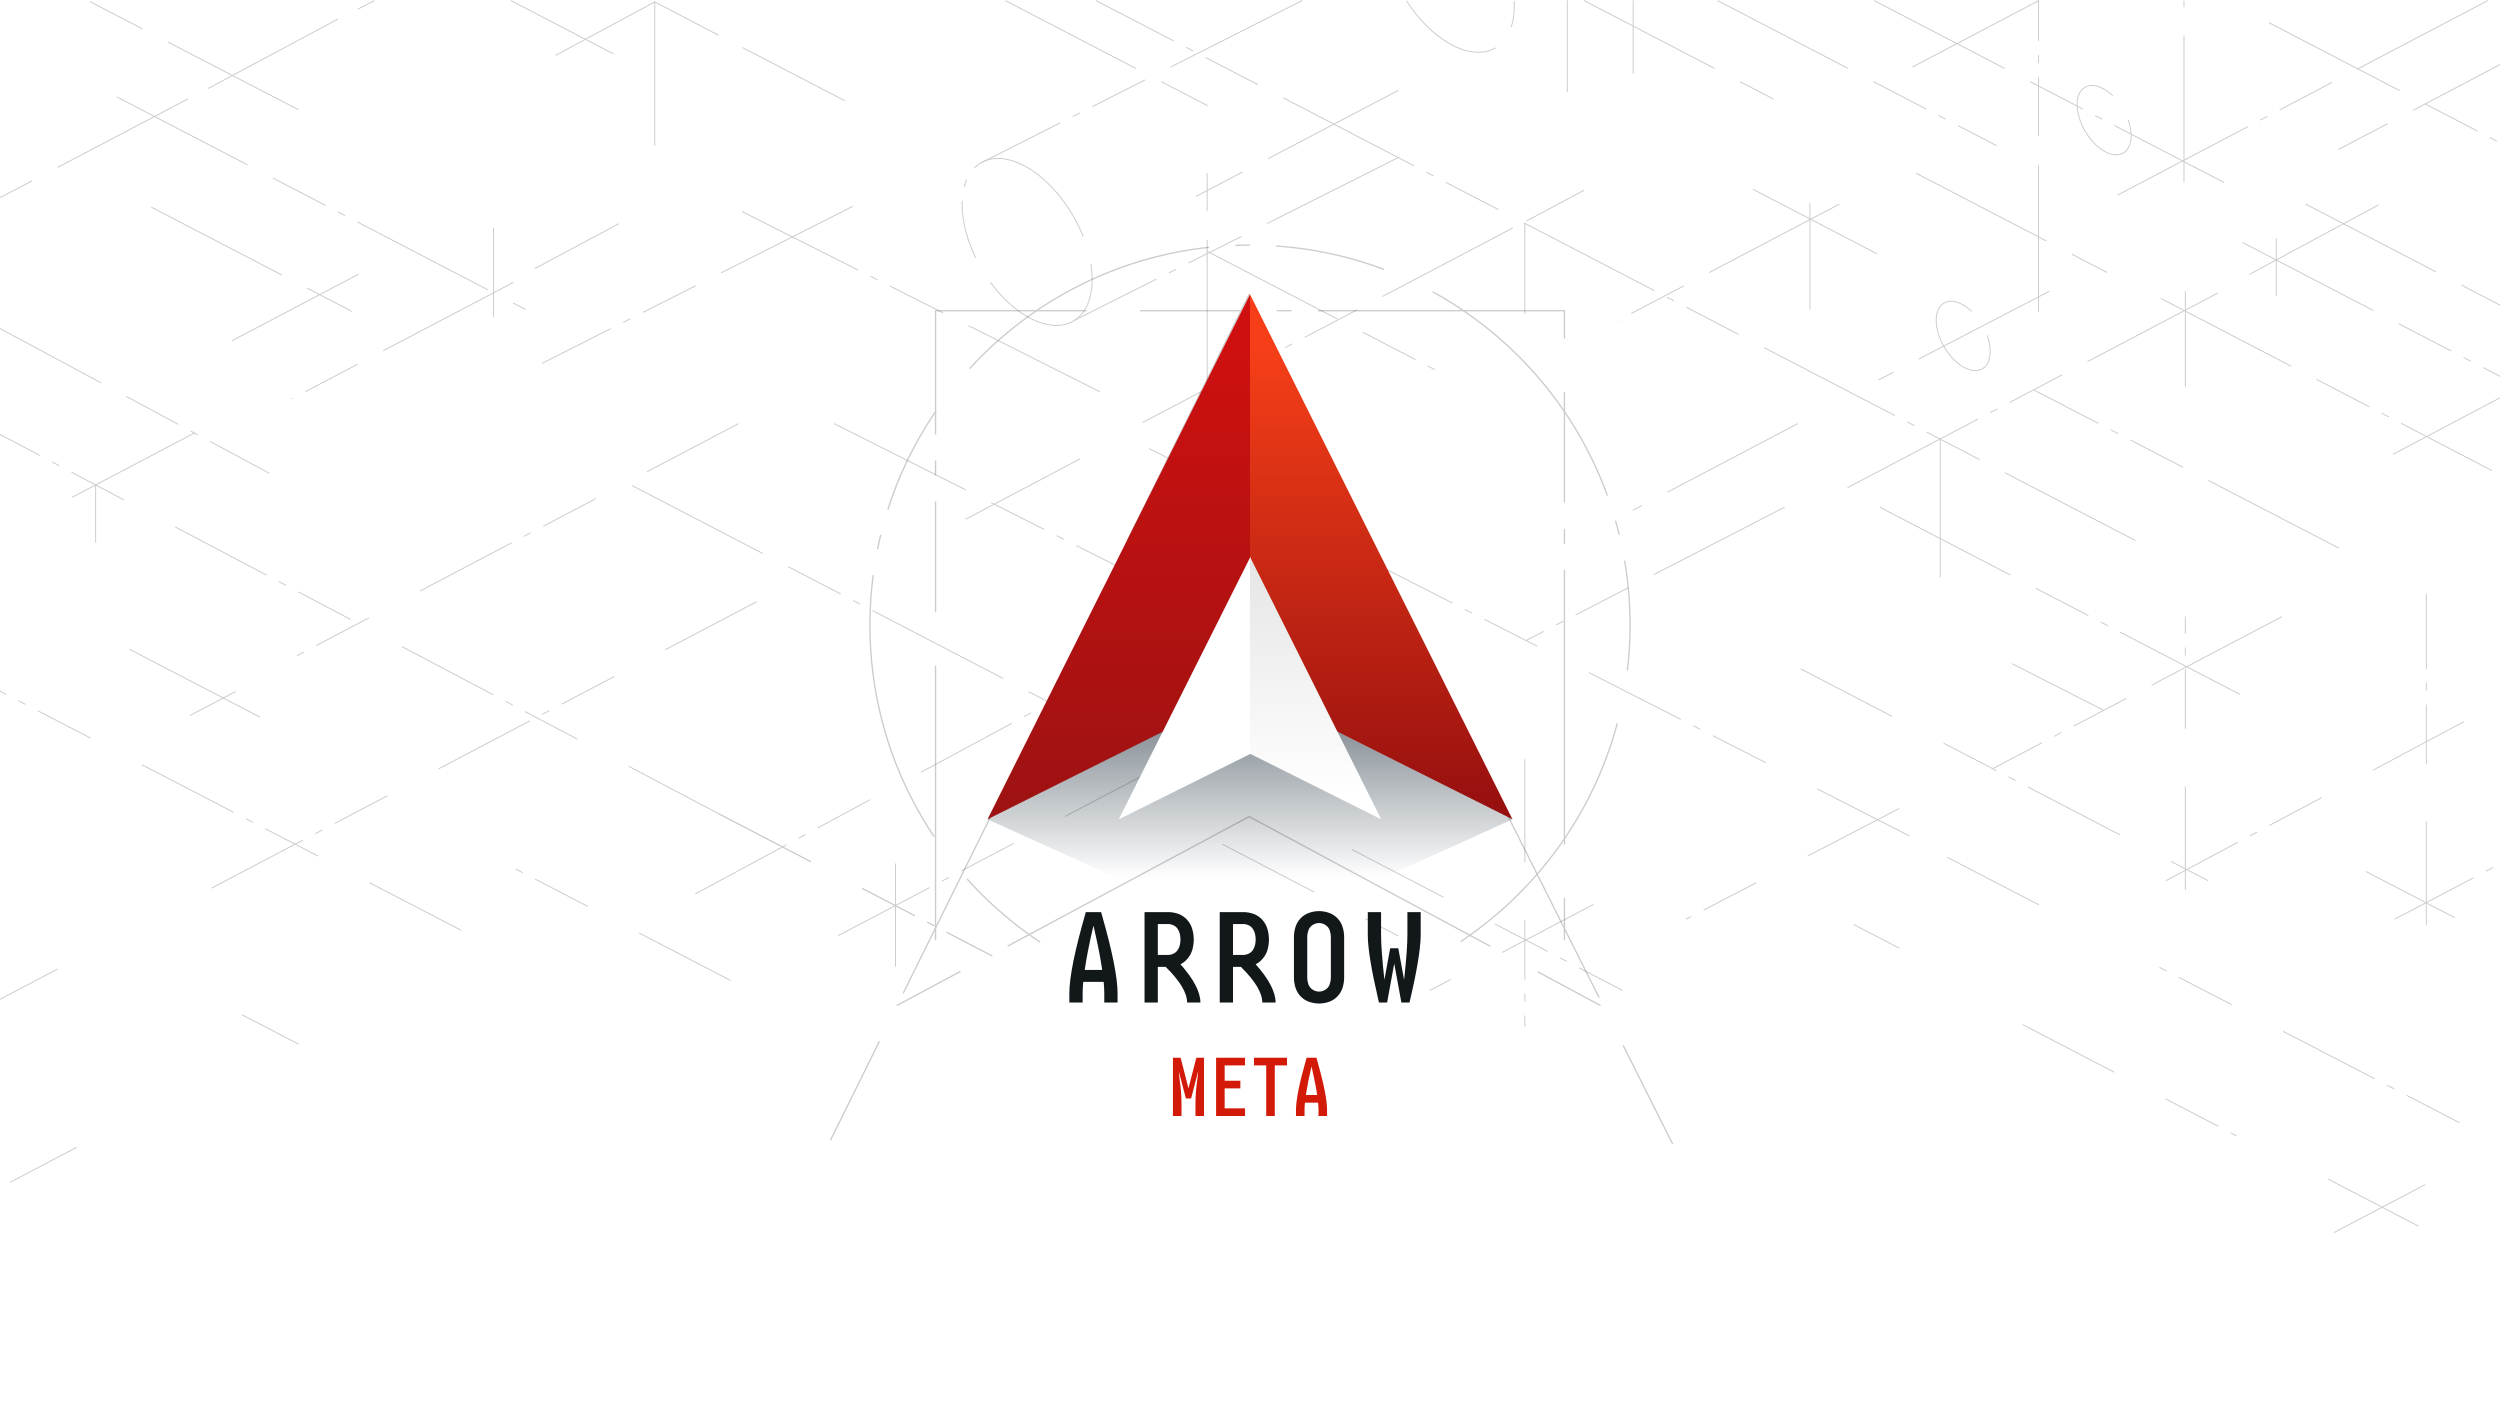 <?xml version="1.0" encoding="UTF-8"?>
<svg width="2560px" height="1442px" viewBox="0 0 2560 1442" version="1.1" xmlns="http://www.w3.org/2000/svg" xmlns:xlink="http://www.w3.org/1999/xlink">
    <rect x="0" y="0" width="2560" height="1442" fill="#333333" stroke="none"/>
    <!-- Generator: Sketch 60.1 (88133) - https://sketch.com -->
    <title>background-main</title>
    <desc>Created with Sketch.</desc>
    <defs>
        <rect id="path-1" x="0" y="0" width="2560" height="1442"></rect>
        <linearGradient x1="50%" y1="9.975%" x2="50%" y2="99.779%" id="linearGradient-3">
            <stop stop-color="#CE1010" offset="0%"></stop>
            <stop stop-color="#9D1212" offset="99.918%"></stop>
        </linearGradient>
        <linearGradient x1="50%" y1="9.63%" x2="50%" y2="99.714%" id="linearGradient-4">
            <stop stop-color="#F63F18" offset="0%"></stop>
            <stop stop-color="#950F0F" offset="99.937%"></stop>
        </linearGradient>
        <linearGradient x1="50%" y1="-7.625%" x2="50%" y2="76.062%" id="linearGradient-5">
            <stop stop-color="#132532" offset="0%"></stop>
            <stop stop-color="#132532" stop-opacity="0" offset="100%"></stop>
        </linearGradient>
        <linearGradient x1="50%" y1="0%" x2="50%" y2="91.609%" id="linearGradient-6">
            <stop stop-color="#E5E5E5" offset="0%"></stop>
            <stop stop-color="#FFFFFF" offset="100%"></stop>
        </linearGradient>
    </defs>
    <g id="background-main" stroke="none" stroke-width="1" fill="none" fill-rule="evenodd">
        <g id="background">
            <mask id="mask-2" fill="white">
                <use xlink:href="#path-1"></use>
            </mask>
            <use fill="#FFFFFF" xlink:href="#path-1"></use>
            <g id="background-main" mask="url(#mask-2)">
                <g transform="translate(-374, 0)">
                    <rect id="Rectangle" fill="#FFFFFF" fill-rule="nonzero" x="431" y="0" width="2560" height="1442"></rect>
                    <g id="lines-header-bg" opacity="0.2" stroke-linecap="round" stroke-linejoin="round" stroke-width="1" fill="none" fill-rule="evenodd">
                        <g id="Group-249" stroke="#000000">
                            <line x1="1290.989" y1="884.587" x2="1290.989" y2="1017.495" id="Stroke-1" stroke-dasharray="105,60,60,15,7.5,15"></line>
                            <line x1="1935.475" y1="777.722" x2="1935.475" y2="1051.127" id="Stroke-3" stroke-dasharray="105,60,60,15,7.5,15"></line>
                            <line x1="1935.475" y1="229.245" x2="1935.475" y2="320.833" id="Stroke-5" stroke-dasharray="105,60,60,15,7.5,15"></line>
                            <line x1="1228.58" y1="433.993" x2="1582.358" y2="612.18" id="Stroke-7" stroke-dasharray="150,30,60,15,7.5,15"></line>
                            <line x1="1110.874" y1="833.78" x2="1389.696" y2="978.746" id="Stroke-9" stroke-dasharray="105,60,60,15,7.5,15"></line>
                            <line x1="2201.127" y1="519.495" x2="1936.362" y2="656.005" id="Stroke-11" stroke-dasharray="150,30,60,15,7.5,15"></line>
                            <line x1="2472.315" y1="298.327" x2="2297.834" y2="388.955" id="Stroke-13" stroke-dasharray="150,30,60,15,7.5,15"></line>
                            <line x1="757.056" y1="0.753" x2="740.903" y2="9.136" id="Stroke-15" stroke-dasharray="150,30,60,15,7.5,15"></line>
                            <line x1="345.013" y1="320.833" x2="649.641" y2="484.579" id="Stroke-17" stroke-dasharray="150,30,60,15,7.5,15"></line>
                            <line x1="1640.916" y1="616.245" x2="1072.131" y2="922.83" id="Stroke-19" stroke-dasharray="105,60,60,15,7.5,15"></line>
                            <line x1="1479.524" y1="470.103" x2="1362.925" y2="531.606" id="Stroke-21" stroke-dasharray="150,30,60,15,7.5,15"></line>
                            <line x1="1110.874" y1="833.78" x2="1389.696" y2="978.746" id="Stroke-23" stroke-dasharray="105,60,60,15,7.5,15"></line>
                            <line x1="1021.696" y1="497.425" x2="1449.096" y2="719.64" id="Stroke-25" stroke-dasharray="150,30,60,15,7.5,15"></line>
                            <line x1="1557.88" y1="786.99" x2="1192.968" y2="978.745" id="Stroke-27" stroke-dasharray="105,60,60,15,7.5,15"></line>
                            <line x1="1626.13" y1="864.681" x2="1805.772" y2="958.392" id="Stroke-29" stroke-dasharray="105,60,60,15,7.5,15"></line>
                            <line x1="2318.454" y1="828.051" x2="2100.763" y2="941.122" id="Stroke-31" stroke-dasharray="105,60,60,15,7.5,15"></line>
                            <line x1="1758.75" y1="870.142" x2="2035.125" y2="1014.055" id="Stroke-33" stroke-dasharray="105,60,60,15,7.5,15"></line>
                            <line x1="2445.508" y1="1049.358" x2="2664.01" y2="1162.962" id="Stroke-35" stroke-dasharray="105,60,60,15,7.5,15"></line>
                            <line x1="2758.478" y1="1207.699" x2="2850.277" y2="1255.426" id="Stroke-37" stroke-dasharray="105,60,60,15,7.5,15"></line>
                            <line x1="2272.556" y1="946.911" x2="2318.454" y2="970.775" id="Stroke-39" stroke-dasharray="105,60,60,15,7.5,15"></line>
                            <line x1="2005.32" y1="926.34" x2="1838.397" y2="1014.056" id="Stroke-41" stroke-dasharray="105,60,60,15,7.5,15"></line>
                            <line x1="897.46" y1="0.753" x2="1001.686" y2="54.942" id="Stroke-47" stroke-dasharray="150,30,60,15,7.5,15"></line>
                            <line x1="1044.458" y1="1.983" x2="1109.374" y2="35.886" id="Stroke-49" stroke-dasharray="150,30,60,15,7.5,15"></line>
                            <line x1="1044.458" y1="1.983" x2="943.058" y2="56.601" id="Stroke-51" stroke-dasharray="150,30,60,15,7.5,15"></line>
                            <line x1="494.073" y1="99.468" x2="912.052" y2="316.785" id="Stroke-53" stroke-dasharray="150,30,60,15,7.5,15"></line>
                            <line x1="899.446" y1="289.265" x2="673.156" y2="408.176" id="Stroke-57" stroke-dasharray="150,30,60,15,7.5,15"></line>
                            <line x1="1007.316" y1="229.234" x2="921.757" y2="274.949" id="Stroke-59" stroke-dasharray="150,30,60,15,7.5,15"></line>
                            <line x1="719.601" y1="19.787" x2="580.923" y2="93.881" id="Stroke-61" stroke-dasharray="150,30,60,15,7.5,15"></line>
                            <line x1="566.055" y1="101.488" x2="260.778" y2="261.904" id="Stroke-63" stroke-dasharray="150,30,60,15,7.5,15"></line>
                            <line x1="1110.874" y1="833.78" x2="353.35" y2="433.994" id="Stroke-67" stroke-dasharray="105,60,60,15,7.5,15"></line>
                            <line x1="679.562" y1="112.34" x2="464.356" y2="0.752" id="Stroke-69" stroke-dasharray="150,30,60,15,7.5,15"></line>
                            <line x1="1500.028" y1="401.065" x2="1134.137" y2="216.831" id="Stroke-71" stroke-dasharray="150,30,60,15,7.5,15"></line>
                            <line x1="2293.453" y1="0.753" x2="2651.176" y2="186.741" id="Stroke-73" stroke-dasharray="150,30,60,15,7.5,15"></line>
                            <line x1="2921.149" y1="0.751" x2="2523.382" y2="209.77" id="Stroke-75" stroke-dasharray="150,30,60,15,7.5,15"></line>
                            <line x1="2610.391" y1="186.741" x2="2610.391" y2="0.753" id="Stroke-77" stroke-dasharray="150,30,60,15,7.5,15"></line>
                            <line x1="2461.441" y1="319.145" x2="2461.441" y2="0.752" id="Stroke-79" stroke-dasharray="150,30,60,15,7.5,15"></line>
                            <line x1="879.368" y1="324.197" x2="879.368" y2="233.657" id="Stroke-83" stroke-dasharray="150,30,60,15,7.5,15"></line>
                            <line x1="1044.458" y1="148.968" x2="1044.458" y2="1.983" id="Stroke-85" stroke-dasharray="150,30,60,15,7.5,15"></line>
                            <line x1="622.214" y1="1039.327" x2="679.561" y2="1069.144" id="Stroke-89" stroke-dasharray="105,60,60,15,7.5,15"></line>
                            <line x1="506.659" y1="664.895" x2="643.786" y2="736.189" id="Stroke-91" stroke-dasharray="150,30,60,15,7.5,15"></line>
                            <line x1="615.045" y1="708.237" x2="568.94" y2="732.463" id="Stroke-97" stroke-dasharray="105,60,60,15,7.5,15"></line>
                            <line x1="1129.856" y1="433.993" x2="673.155" y2="673.981" id="Stroke-99" stroke-dasharray="105,60,60,15,7.5,15"></line>
                            <line x1="529.254" y1="212.27" x2="733.966" y2="318.704" id="Stroke-101" stroke-dasharray="150,30,60,15,7.5,15"></line>
                            <line x1="573.039" y1="443.403" x2="447.884" y2="509.171" id="Stroke-103" stroke-dasharray="150,30,60,15,7.5,15"></line>
                            <line x1="740.903" y1="280.914" x2="611.867" y2="348.72" id="Stroke-105" stroke-dasharray="150,30,60,15,7.5,15"></line>
                            <line x1="432.504" y1="992.541" x2="0.069" y2="1219.779" id="Stroke-107" stroke-dasharray="105,60,60,15,7.5,15"></line>
                            <line x1="1148.603" y1="616.245" x2="572.898" y2="918.768" id="Stroke-109" stroke-dasharray="105,60,60,15,7.5,15"></line>
                            <line x1="845.919" y1="952.444" x2="145.475" y2="589.25" id="Stroke-113" stroke-dasharray="105,60,60,15,7.5,15"></line>
                            <line x1="1121.971" y1="1003.913" x2="902.414" y2="890.069" id="Stroke-115" stroke-dasharray="105,60,60,15,7.5,15"></line>
                            <line x1="471.93" y1="555.354" x2="471.93" y2="496.682" id="Stroke-119" stroke-dasharray="150,30,60,15,7.5,15"></line>
                            <line x1="1610.155" y1="257.362" x2="1847.818" y2="380.928" id="Stroke-121" stroke-dasharray="150,30,60,15,7.5,15"></line>
                            <line x1="2169.432" y1="194.053" x2="2295.506" y2="259.602" id="Stroke-123" stroke-dasharray="150,30,60,15,7.5,15"></line>
                            <line x1="2257.245" y1="209.163" x2="2031.489" y2="327.795" id="Stroke-125" stroke-dasharray="150,30,60,15,7.5,15"></line>
                            <line x1="2461.441" y1="0.753" x2="2332.63" y2="68.451" id="Stroke-127" stroke-dasharray="150,30,60,15,7.5,15"></line>
                            <line x1="2978.024" y1="42.983" x2="2768.855" y2="152.913" id="Stroke-129" stroke-dasharray="150,30,60,15,7.5,15"></line>
                            <line x1="1805.772" y1="92.582" x2="1599.243" y2="200.855" id="Stroke-131" stroke-dasharray="150,30,60,15,7.5,15"></line>
                            <line x1="2336.09" y1="177.392" x2="2531.339" y2="278.908" id="Stroke-133" stroke-dasharray="150,30,60,15,7.5,15"></line>
                            <line x1="1996.348" y1="0.753" x2="2189.645" y2="101.253" id="Stroke-135" stroke-dasharray="150,30,60,15,7.5,15"></line>
                            <line x1="2133.054" y1="0.753" x2="2418.128" y2="148.969" id="Stroke-137" stroke-dasharray="150,30,60,15,7.5,15"></line>
                            <line x1="2214.523" y1="433.993" x2="2046.379" y2="522.349" id="Stroke-139" stroke-dasharray="150,30,60,15,7.5,15"></line>
                            <line x1="1995.702" y1="194.986" x2="1937.196" y2="226.245" id="Stroke-141" stroke-dasharray="150,30,60,15,7.5,15"></line>
                            <line x1="1922.709" y1="233.657" x2="1529.554" y2="440.252" id="Stroke-143" stroke-dasharray="150,30,60,15,7.5,15"></line>
                            <line x1="2328.762" y1="855.714" x2="1550.998" y2="459.405" id="Stroke-145" stroke-dasharray="105,60,60,15,7.5,15"></line>
                            <line x1="2528.166" y1="727.39" x2="2434.733" y2="679.78" id="Stroke-147" stroke-dasharray="150,30,60,15,7.5,15"></line>
                            <line x1="2560.336" y1="553.33" x2="1496.579" y2="0.751" id="Stroke-149" stroke-dasharray="150,30,60,15,7.5,15"></line>
                            <line x1="1610.155" y1="395.837" x2="1610.155" y2="177.392" id="Stroke-153" stroke-dasharray="150,30,60,15,7.5,15"></line>
                            <line x1="2227.339" y1="316.785" x2="2227.339" y2="208.127" id="Stroke-155" stroke-dasharray="150,30,60,15,7.5,15"></line>
                            <line x1="1978.919" y1="93.88" x2="1978.919" y2="0.752" id="Stroke-157" stroke-dasharray="150,30,60,15,7.5,15"></line>
                            <line x1="2046.379" y1="74.86" x2="2046.379" y2="0.753" id="Stroke-159" stroke-dasharray="150,30,60,15,7.5,15"></line>
                            <line x1="1246.828" y1="211.505" x2="929.536" y2="371.837" id="Stroke-161" stroke-dasharray="150,30,60,15,7.5,15"></line>
                            <line x1="1707.032" y1="0.753" x2="1379.963" y2="166.062" id="Stroke-163" stroke-dasharray="150,30,60,15,7.5,15"></line>
                            <line x1="1805.772" y1="161.362" x2="1474.699" y2="327.795" id="Stroke-165" stroke-dasharray="150,30,60,15,7.5,15"></line>
                            <path d="M1492.349,286.198 C1492.349,328.379 1462.55,345.37 1425.791,324.146 C1389.031,302.923 1359.232,251.524 1359.232,209.342 C1359.232,167.162 1389.031,150.17 1425.791,171.395 C1462.55,192.617 1492.349,244.018 1492.349,286.198 Z" id="Stroke-167" stroke-dasharray="150,30,60,15,7.5,15"></path>
                            <path d="M1905.122,49.126 C1893.011,56.094 1876.248,55.054 1857.728,44.361 C1841.332,34.894 1826.314,19.454 1814.682,1.5" id="Stroke-169" stroke-dasharray="150,30,60,15,7.5,15"></path>
                            <path d="M1924.476,1.39 C1924.56,3.016 1924.603,4.632 1924.603,6.234 C1924.603,14.158 1923.555,21.196 1921.614,27.264" id="Stroke-171" stroke-dasharray="150,30,60,15,7.5,15"></path>
                            <line x1="2299.192" y1="519.495" x2="2667.28" y2="710.871" id="Stroke-181" stroke-dasharray="150,30,60,15,7.5,15"></line>
                            <line x1="2586.807" y1="305.644" x2="2925.192" y2="481.577" id="Stroke-183" stroke-dasharray="150,30,60,15,7.5,15"></line>
                            <line x1="2697.645" y1="23.364" x2="3015.442" y2="188.593" id="Stroke-185" stroke-dasharray="150,30,60,15,7.5,15"></line>
                            <line x1="2644.635" y1="300.304" x2="2246.382" y2="509.578" id="Stroke-187" stroke-dasharray="150,30,60,15,7.5,15"></line>
                            <line x1="2670.753" y1="248.54" x2="3080.265" y2="461.453" id="Stroke-189" stroke-dasharray="150,30,60,15,7.5,15"></line>
                            <line x1="2735.084" y1="209.043" x2="3153.064" y2="426.36" id="Stroke-191" stroke-dasharray="150,30,60,15,7.5,15"></line>
                            <line x1="2809.726" y1="209.77" x2="2670.754" y2="284.528" id="Stroke-195" stroke-dasharray="150,30,60,15,7.5,15"></line>
                            <line x1="2218.167" y1="685.063" x2="2634.747" y2="901.653" id="Stroke-197" stroke-dasharray="105,60,60,15,7.5,15"></line>
                            <line x1="2896.818" y1="739.107" x2="2592.19" y2="901.652" id="Stroke-199" stroke-dasharray="105,60,60,15,7.5,15"></line>
                            <line x1="2710.323" y1="631.669" x2="2414.836" y2="786.942" id="Stroke-203" stroke-dasharray="150,30,60,15,7.5,15"></line>
                            <line x1="2461.441" y1="926.34" x2="2366.128" y2="876.963" id="Stroke-205" stroke-dasharray="105,60,60,15,7.5,15"></line>
                            <line x1="3038.514" y1="1225.289" x2="2572.651" y2="983.951" id="Stroke-207" stroke-dasharray="105,60,60,15,7.5,15"></line>
                            <line x1="2768.855" y1="561.193" x2="2457.347" y2="399.67" id="Stroke-209" stroke-dasharray="150,30,60,15,7.5,15"></line>
                            <line x1="2611.787" y1="395.837" x2="2611.787" y2="298.284" id="Stroke-211" stroke-dasharray="105,60,60,15,7.5,15"></line>
                            <line x1="2611.787" y1="910.92" x2="2611.787" y2="631.669" id="Stroke-213" stroke-dasharray="105,60,60,15,7.5,15"></line>
                            <line x1="2796.885" y1="892.511" x2="2887.302" y2="939.521" id="Stroke-215" stroke-dasharray="105,60,60,15,7.5,15"></line>
                            <line x1="3139.014" y1="776.855" x2="2826.411" y2="941.122" id="Stroke-217" stroke-dasharray="105,60,60,15,7.5,15"></line>
                            <line x1="2857.043" y1="1213.24" x2="2734.175" y2="1277.806" id="Stroke-219" stroke-dasharray="105,60,60,15,7.5,15"></line>
                            <line x1="1647.603" y1="736.202" x2="1617.345" y2="752.104" id="Stroke-221" stroke-dasharray="105,60,60,15,7.5,15"></line>
                            <line x1="2858.577" y1="946.911" x2="2858.577" y2="608.532" id="Stroke-223" stroke-dasharray="105,60,60,15,7.5,15"></line>
                            <line x1="2360.84" y1="590.764" x2="2360.84" y2="449.638" id="Stroke-225" stroke-dasharray="150,30,60,15,7.5,15"></line>
                            <line x1="2704.934" y1="302.868" x2="2704.934" y2="244.41" id="Stroke-233" stroke-dasharray="150,30,60,15,7.5,15"></line>
                            <path d="M2411.955,359.954 C2411.955,377.473 2399.578,384.527 2384.311,375.713 C2369.047,366.901 2356.671,345.553 2356.671,328.037 C2356.671,310.519 2369.047,303.463 2384.311,312.277 C2399.578,321.091 2411.955,342.436 2411.955,359.954 Z" id="Stroke-235" stroke-dasharray="150,30,60,15,7.5,15"></path>
                            <path d="M2556.277,138.98 C2556.277,156.498 2543.902,163.554 2528.635,154.74 C2513.371,145.926 2500.994,124.579 2500.994,107.062 C2500.994,89.544 2513.371,82.488 2528.635,91.302 C2543.902,100.116 2556.277,121.461 2556.277,138.98 Z" id="Stroke-237" stroke-dasharray="150,30,60,15,7.5,15"></path>
                            <line x1="3202.92" y1="265.423" x2="2819.483" y2="467.793" id="Stroke-239" stroke-dasharray="150,30,60,15,7.5,15"></line>
                            <line x1="1134.681" y1="48.893" x2="1238.836" y2="103.046" id="Stroke-243" stroke-dasharray="150,30,60,15,7.5,15"></line>
                            <line x1="1403.764" y1="0.753" x2="1610.155" y2="108.06" id="Stroke-245" stroke-dasharray="150,30,60,15,7.5,15"></line>
                            <line x1="452.149" y1="1175.03" x2="384.658" y2="1210.496" id="Stroke-247" stroke-dasharray="105,60,60,15,7.5,15"></line>
                        </g>
                    </g>
                    <g id="Group" stroke-width="1" fill="none" fill-rule="evenodd" transform="translate(1213, 251)">
                        <g id="arrow-optics-header-copy">
                            <g id="around-logo" opacity="0.2" stroke-linecap="round" stroke-linejoin="round" stroke-dasharray="280,56,112,28,14,28" stroke="#000000" stroke-width="1.4">
                                <g id="image">
                                    <path d="M657.311,712.801 C761.566,642.974 830.2,524.102 830.2,389.2 C830.2,174.251 655.949,0 441,0 C226.051,0 51.8,174.251 51.8,389.2 C51.8,524.529 120.869,643.726 225.679,713.463" id="Shape"></path>
                                    <path d="M119,711.2 L119,67.2 L119,67.2 L763,67.2 L763,711.2" id="Path"></path>
                                    <line x1="440.109" y1="50.4" x2="0" y2="939.612" id="Line-2"></line>
                                    <line x1="883.4" y1="56.809" x2="440.109" y2="939.612" id="Line-2-Copy" transform="translate(661.754, 498.211) scale(-1, 1) translate(-661.754, -498.211) "></line>
                                    <line x1="440.109" y1="585.2" x2="799.4" y2="778.4" id="Path-6"></line>
                                    <line x1="79.8" y1="585.2" x2="440.109" y2="778.4" id="Path-6-Copy" transform="translate(259.954, 681.8) scale(-1, 1) translate(-259.954, -681.8) "></line>
                                </g>
                            </g>
                            <g id="logos/arrow-optics/color" transform="translate(172.2, 50.4)">
                                <polygon id="Path-Copy" fill="url(#linearGradient-3)" fill-rule="nonzero" points="268.8 0 0 537.6 279.076 398.3"></polygon>
                                <polygon id="Path-Copy-2" fill="url(#linearGradient-4)" fill-rule="nonzero" transform="translate(403.2, 268.8) scale(-1, 1) translate(-403.2, -268.8) " points="537.6 0 268.8 537.6 537.6 403.2"></polygon>
                                <rect id="bound-copy" opacity="0.262" x="190.4" y="313.6" width="156.8" height="156.8"></rect>
                                <polygon id="Path-5-Copy-5" fill-opacity="0.7" fill="url(#linearGradient-5)" fill-rule="nonzero" points="0 537.6 268.817 403.2 537.6 537.6 268.8 659.531"></polygon>
                                <polygon id="Path-Copy" fill="#FFFFFF" fill-rule="nonzero" points="269.245 268.8 134.4 537.6 274.4 467.95"></polygon>
                                <polygon id="Path-Copy-2" fill="url(#linearGradient-6)" fill-rule="nonzero" transform="translate(336, 403.2) scale(-1, 1) translate(-336, -403.2) " points="403.2 268.8 268.8 537.6 403.2 470.4"></polygon>
                            </g>
                        </g>
                        <path d="M269.612,775.6 L256.004,775.6 L256.004,766.276 C256.004,749.56 261.632,721.798 272.888,682.99 L288.512,682.99 L289.595,686.751 C300.129,723.597 305.396,750.105 305.396,766.276 L305.396,775.6 L291.788,775.6 L291.788,766.276 C291.788,762.832 291.578,758.884 291.158,754.432 L270.242,754.432 C269.822,758.884 269.612,762.832 269.612,766.276 L269.612,775.6 Z M271.754,742.21 L289.646,742.21 L289.332,740.052 C287.537,728.041 284.66,713.64 280.7,696.85 C276.5,714.658 273.518,729.778 271.754,742.21 Z M333.004,775.6 L333.004,682.99 L357.196,682.99 C360.808,682.99 364.336,683.62 367.78,684.88 C371.224,686.14 374.185,688.156 376.663,690.928 C379.141,693.7 380.884,696.85 381.892,700.378 C382.9,703.906 383.404,707.476 383.404,711.088 C383.404,714.7 382.9,718.249 381.892,721.735 C380.947,725.003 379.338,727.957 377.064,730.598 L376.6,731.122 C374.668,733.39 372.4,735.154 369.796,736.414 C383.404,751.702 390.208,764.764 390.208,775.6 L376.6,775.6 C376.6,765.688 369.292,753.508 354.676,739.06 L346.612,739.06 L346.612,775.6 L333.004,775.6 Z M357.196,726.838 C359.044,726.838 360.85,726.418 362.614,725.578 C364.378,724.738 365.806,723.52 366.898,721.924 C367.99,720.328 368.746,718.585 369.166,716.695 C369.586,714.805 369.796,712.915 369.796,711.025 C369.796,709.135 369.586,707.245 369.166,705.355 C368.746,703.465 367.99,701.722 366.898,700.126 C365.806,698.53 364.378,697.312 362.614,696.472 C360.85,695.632 359.044,695.212 357.196,695.212 L346.612,695.212 L346.612,726.838 L357.196,726.838 Z M410.004,775.6 L410.004,682.99 L434.196,682.99 C437.808,682.99 441.336,683.62 444.78,684.88 C448.224,686.14 451.185,688.156 453.663,690.928 C456.141,693.7 457.884,696.85 458.892,700.378 C459.9,703.906 460.404,707.476 460.404,711.088 C460.404,714.7 459.9,718.249 458.892,721.735 C457.947,725.003 456.338,727.957 454.064,730.598 L453.6,731.122 C451.668,733.39 449.4,735.154 446.796,736.414 C460.404,751.702 467.208,764.764 467.208,775.6 L453.6,775.6 C453.6,765.688 446.292,753.508 431.676,739.06 L423.612,739.06 L423.612,775.6 L410.004,775.6 Z M434.196,726.838 C436.044,726.838 437.85,726.418 439.614,725.578 C441.378,724.738 442.806,723.52 443.898,721.924 C444.99,720.328 445.746,718.585 446.166,716.695 C446.586,714.805 446.796,712.915 446.796,711.025 C446.796,709.135 446.586,707.245 446.166,705.355 C445.746,703.465 444.99,701.722 443.898,700.126 C442.806,698.53 441.378,697.312 439.614,696.472 C437.85,695.632 436.044,695.212 434.196,695.212 L423.612,695.212 L423.612,726.838 L434.196,726.838 Z M511.7,776.608 C508.256,776.608 504.854,776.02 501.494,774.844 C498.134,773.668 495.236,771.799 492.8,769.237 C490.364,766.675 488.621,763.714 487.571,760.354 C486.521,756.994 485.996,753.55 485.996,750.022 L485.996,708.568 C485.996,705.04 486.521,701.596 487.571,698.236 C488.621,694.876 490.364,691.915 492.8,689.353 C495.236,686.791 498.134,684.922 501.494,683.746 C504.854,682.57 508.256,681.982 511.7,681.982 C515.144,681.982 518.546,682.57 521.906,683.746 C525.266,684.922 528.164,686.791 530.6,689.353 C533.036,691.915 534.779,694.876 535.829,698.236 C536.879,701.596 537.404,705.04 537.404,708.568 L537.404,750.022 C537.404,753.55 536.879,756.994 535.829,760.354 C534.779,763.714 533.036,766.675 530.6,769.237 C528.164,771.799 525.266,773.668 521.906,774.844 C518.546,776.02 515.144,776.608 511.7,776.608 Z M511.7,764.386 C514.052,764.386 516.257,763.714 518.315,762.37 C520.373,761.026 521.801,759.22 522.599,756.952 C523.397,754.684 523.796,752.374 523.796,750.022 L523.796,708.568 C523.796,706.216 523.397,703.906 522.599,701.638 C521.801,699.37 520.373,697.564 518.315,696.22 C516.257,694.876 514.052,694.204 511.7,694.204 C509.348,694.204 507.143,694.876 505.085,696.22 C503.027,697.564 501.599,699.37 500.801,701.638 C500.003,703.906 499.604,706.216 499.604,708.568 L499.604,750.022 C499.604,752.374 500.003,754.684 500.801,756.952 C501.599,759.22 503.027,761.026 505.085,762.37 C507.143,763.714 509.348,764.386 511.7,764.386 Z M581.392,775.6 L573.076,775.6 L572.222,771.965 C565.24,741.999 561.704,720.248 561.612,706.711 L561.61,682.99 L575.218,682.99 L575.218,706.174 C575.218,716.506 576.352,731.878 578.62,752.29 L584.542,720.034 L592.858,720.034 L598.78,752.29 L599.283,747.669 C601.216,729.543 602.182,715.711 602.182,706.174 L602.182,682.99 L615.79,682.99 L615.79,706.174 L615.783,707.257 C615.594,721.38 611.775,744.16 604.324,775.6 L596.008,775.6 L588.7,735.658 L581.392,775.6 Z" id="ARROW" fill="#12171A" fill-rule="nonzero"></path>
                        <path d="M362.085,891.8 L362.085,832.118 L369.961,832.118 L378,863.461 L386.039,832.118 L393.915,832.118 L393.915,891.8 L385.146,891.8 L385.146,879.864 C385.146,871.852 385.714,863.894 386.851,855.991 C387.338,852.58 387.717,849.143 387.988,845.678 L380.68,873.855 L375.32,873.855 L368.012,845.678 C368.229,848.45 368.515,851.204 368.87,853.941 L369.149,855.991 C370.286,863.894 370.854,871.852 370.854,879.864 L370.854,891.8 L362.085,891.8 Z M406.277,891.8 L406.277,832.118 L435.915,832.118 L435.915,839.994 L415.047,839.994 L415.047,855.666 L431.124,855.666 L431.124,863.542 L415.047,863.542 L415.047,883.924 L435.915,883.924 L435.915,891.8 L406.277,891.8 Z M457.615,891.8 L457.615,839.994 L445.11,839.994 L445.11,832.118 L478.89,832.118 L478.89,839.994 L466.385,839.994 L466.385,891.8 L457.615,891.8 Z M509.034,832.118 L510.001,835.484 C516.611,858.739 519.915,875.508 519.915,885.791 L519.915,891.8 L511.146,891.8 L511.146,885.791 C511.146,883.572 511.01,881.027 510.74,878.158 L497.26,878.158 C496.99,881.027 496.854,883.572 496.854,885.791 L496.854,891.8 L488.085,891.8 L488.085,885.791 C488.085,875.019 491.712,857.128 498.966,832.118 L509.034,832.118 Z M504,841.05 C501.487,851.707 499.65,860.869 498.49,868.539 L498.49,868.539 L498.235,870.282 L509.765,870.282 C508.71,862.842 506.977,853.909 504.568,843.483 L504.568,843.483 L504,841.05 Z" id="META" fill="#D31907" fill-rule="nonzero"></path>
                    </g>
                </g>
            </g>
        </g>
    </g>
</svg>